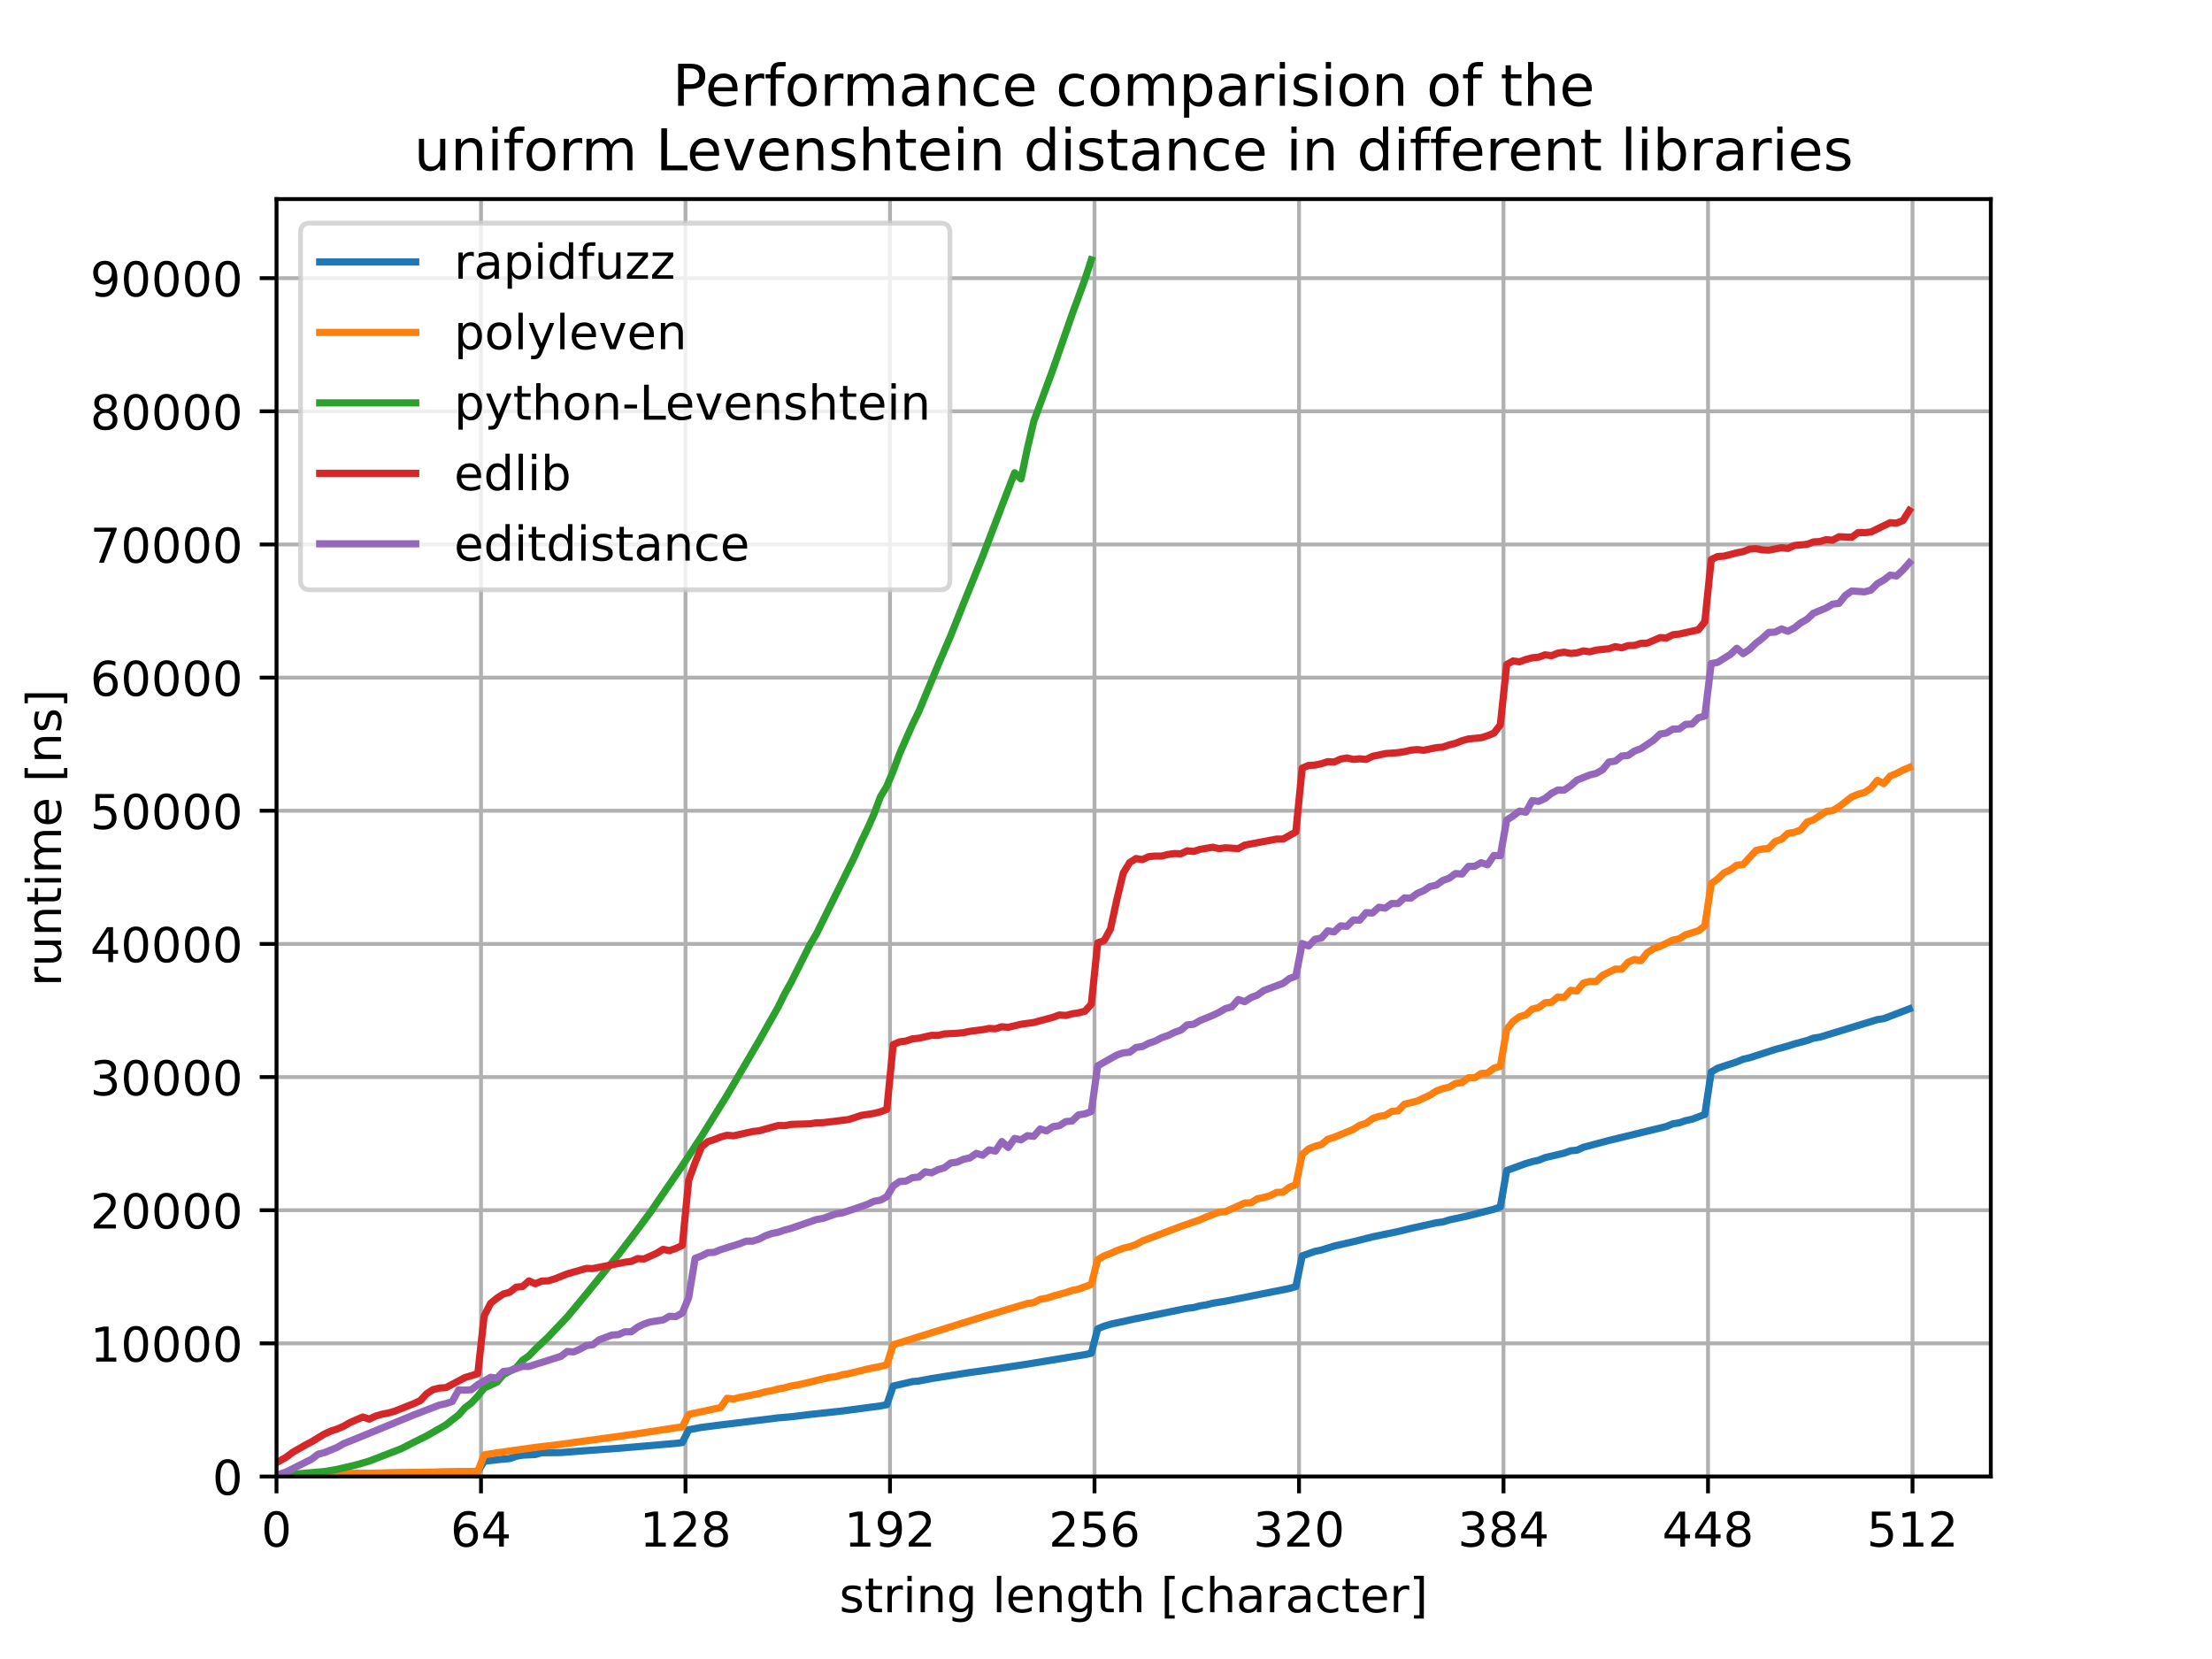 <?xml version="1.0" encoding="utf-8" standalone="no"?>
<!DOCTYPE svg PUBLIC "-//W3C//DTD SVG 1.1//EN"
  "http://www.w3.org/Graphics/SVG/1.1/DTD/svg11.dtd">
<!-- Created with matplotlib (https://matplotlib.org/) -->
<svg height="345.6pt" version="1.1" viewBox="0 0 460.8 345.6" width="460.8pt" xmlns="http://www.w3.org/2000/svg" xmlns:xlink="http://www.w3.org/1999/xlink">
 <defs>
  <style type="text/css">*{stroke-linecap:butt;stroke-linejoin:round;}</style>
 </defs>
 <g id="figure_1">
  <g id="patch_1">
   <path d="M 0 345.6 
L 460.8 345.6 
L 460.8 0 
L 0 0 
z
" style="fill:#ffffff;"/>
  </g>
  <g id="axes_1">
   <g id="patch_2">
    <path d="M 57.6 307.584 
L 414.72 307.584 
L 414.72 41.472 
L 57.6 41.472 
z
" style="fill:#ffffff;"/>
   </g>
   <g id="matplotlib.axis_1">
    <g id="xtick_1">
     <g id="line2d_1">
      <path clip-path="url(#p4434fac7c0)" d="M 57.6 307.584 
L 57.6 41.472 
" style="fill:none;stroke:#b0b0b0;stroke-linecap:square;stroke-width:0.8;"/>
     </g>
     <g id="line2d_2">
      <defs>
       <path d="M 0 0 
L 0 3.5 
" id="m54cb86bd1a" style="stroke:#000000;stroke-width:0.8;"/>
      </defs>
      <g>
       <use style="stroke:#000000;stroke-width:0.8;" x="57.6" xlink:href="#m54cb86bd1a" y="307.584"/>
      </g>
     </g>
     <g id="text_1">
      <!-- 0 -->
      <g transform="translate(54.419 322.182)scale(0.1 -0.1)">
       <defs>
        <path d="M 31.781 66.406 
Q 24.172 66.406 20.328 58.906 
Q 16.5 51.422 16.5 36.375 
Q 16.5 21.391 20.328 13.891 
Q 24.172 6.391 31.781 6.391 
Q 39.453 6.391 43.281 13.891 
Q 47.125 21.391 47.125 36.375 
Q 47.125 51.422 43.281 58.906 
Q 39.453 66.406 31.781 66.406 
z
M 31.781 74.219 
Q 44.047 74.219 50.516 64.516 
Q 56.984 54.828 56.984 36.375 
Q 56.984 17.969 50.516 8.266 
Q 44.047 -1.422 31.781 -1.422 
Q 19.531 -1.422 13.062 8.266 
Q 6.594 17.969 6.594 36.375 
Q 6.594 54.828 13.062 64.516 
Q 19.531 74.219 31.781 74.219 
z
" id="DejaVuSans-48"/>
       </defs>
       <use xlink:href="#DejaVuSans-48"/>
      </g>
     </g>
    </g>
    <g id="xtick_2">
     <g id="line2d_3">
      <path clip-path="url(#p4434fac7c0)" d="M 100.201 307.584 
L 100.201 41.472 
" style="fill:none;stroke:#b0b0b0;stroke-linecap:square;stroke-width:0.8;"/>
     </g>
     <g id="line2d_4">
      <g>
       <use style="stroke:#000000;stroke-width:0.8;" x="100.201" xlink:href="#m54cb86bd1a" y="307.584"/>
      </g>
     </g>
     <g id="text_2">
      <!-- 64 -->
      <g transform="translate(93.839 322.182)scale(0.1 -0.1)">
       <defs>
        <path d="M 33.016 40.375 
Q 26.375 40.375 22.484 35.828 
Q 18.609 31.297 18.609 23.391 
Q 18.609 15.531 22.484 10.953 
Q 26.375 6.391 33.016 6.391 
Q 39.656 6.391 43.531 10.953 
Q 47.406 15.531 47.406 23.391 
Q 47.406 31.297 43.531 35.828 
Q 39.656 40.375 33.016 40.375 
z
M 52.594 71.297 
L 52.594 62.312 
Q 48.875 64.062 45.094 64.984 
Q 41.312 65.922 37.594 65.922 
Q 27.828 65.922 22.672 59.328 
Q 17.531 52.734 16.797 39.406 
Q 19.672 43.656 24.016 45.922 
Q 28.375 48.188 33.594 48.188 
Q 44.578 48.188 50.953 41.516 
Q 57.328 34.859 57.328 23.391 
Q 57.328 12.156 50.688 5.359 
Q 44.047 -1.422 33.016 -1.422 
Q 20.359 -1.422 13.672 8.266 
Q 6.984 17.969 6.984 36.375 
Q 6.984 53.656 15.188 63.938 
Q 23.391 74.219 37.203 74.219 
Q 40.922 74.219 44.703 73.484 
Q 48.484 72.75 52.594 71.297 
z
" id="DejaVuSans-54"/>
        <path d="M 37.797 64.312 
L 12.891 25.391 
L 37.797 25.391 
z
M 35.203 72.906 
L 47.609 72.906 
L 47.609 25.391 
L 58.016 25.391 
L 58.016 17.188 
L 47.609 17.188 
L 47.609 0 
L 37.797 0 
L 37.797 17.188 
L 4.891 17.188 
L 4.891 26.703 
z
" id="DejaVuSans-52"/>
       </defs>
       <use xlink:href="#DejaVuSans-54"/>
       <use x="63.623" xlink:href="#DejaVuSans-52"/>
      </g>
     </g>
    </g>
    <g id="xtick_3">
     <g id="line2d_5">
      <path clip-path="url(#p4434fac7c0)" d="M 142.803 307.584 
L 142.803 41.472 
" style="fill:none;stroke:#b0b0b0;stroke-linecap:square;stroke-width:0.8;"/>
     </g>
     <g id="line2d_6">
      <g>
       <use style="stroke:#000000;stroke-width:0.8;" x="142.803" xlink:href="#m54cb86bd1a" y="307.584"/>
      </g>
     </g>
     <g id="text_3">
      <!-- 128 -->
      <g transform="translate(133.259 322.182)scale(0.1 -0.1)">
       <defs>
        <path d="M 12.406 8.297 
L 28.516 8.297 
L 28.516 63.922 
L 10.984 60.406 
L 10.984 69.391 
L 28.422 72.906 
L 38.281 72.906 
L 38.281 8.297 
L 54.391 8.297 
L 54.391 0 
L 12.406 0 
z
" id="DejaVuSans-49"/>
        <path d="M 19.188 8.297 
L 53.609 8.297 
L 53.609 0 
L 7.328 0 
L 7.328 8.297 
Q 12.938 14.109 22.625 23.891 
Q 32.328 33.688 34.812 36.531 
Q 39.547 41.844 41.422 45.531 
Q 43.312 49.219 43.312 52.781 
Q 43.312 58.594 39.234 62.25 
Q 35.156 65.922 28.609 65.922 
Q 23.969 65.922 18.812 64.312 
Q 13.672 62.703 7.812 59.422 
L 7.812 69.391 
Q 13.766 71.781 18.938 73 
Q 24.125 74.219 28.422 74.219 
Q 39.75 74.219 46.484 68.547 
Q 53.219 62.891 53.219 53.422 
Q 53.219 48.922 51.531 44.891 
Q 49.859 40.875 45.406 35.406 
Q 44.188 33.984 37.641 27.219 
Q 31.109 20.453 19.188 8.297 
z
" id="DejaVuSans-50"/>
        <path d="M 31.781 34.625 
Q 24.75 34.625 20.719 30.859 
Q 16.703 27.094 16.703 20.516 
Q 16.703 13.922 20.719 10.156 
Q 24.75 6.391 31.781 6.391 
Q 38.812 6.391 42.859 10.172 
Q 46.922 13.969 46.922 20.516 
Q 46.922 27.094 42.891 30.859 
Q 38.875 34.625 31.781 34.625 
z
M 21.922 38.812 
Q 15.578 40.375 12.031 44.719 
Q 8.5 49.078 8.5 55.328 
Q 8.5 64.062 14.719 69.141 
Q 20.953 74.219 31.781 74.219 
Q 42.672 74.219 48.875 69.141 
Q 55.078 64.062 55.078 55.328 
Q 55.078 49.078 51.531 44.719 
Q 48 40.375 41.703 38.812 
Q 48.828 37.156 52.797 32.312 
Q 56.781 27.484 56.781 20.516 
Q 56.781 9.906 50.312 4.234 
Q 43.844 -1.422 31.781 -1.422 
Q 19.734 -1.422 13.25 4.234 
Q 6.781 9.906 6.781 20.516 
Q 6.781 27.484 10.781 32.312 
Q 14.797 37.156 21.922 38.812 
z
M 18.312 54.391 
Q 18.312 48.734 21.844 45.562 
Q 25.391 42.391 31.781 42.391 
Q 38.141 42.391 41.719 45.562 
Q 45.312 48.734 45.312 54.391 
Q 45.312 60.062 41.719 63.234 
Q 38.141 66.406 31.781 66.406 
Q 25.391 66.406 21.844 63.234 
Q 18.312 60.062 18.312 54.391 
z
" id="DejaVuSans-56"/>
       </defs>
       <use xlink:href="#DejaVuSans-49"/>
       <use x="63.623" xlink:href="#DejaVuSans-50"/>
       <use x="127.246" xlink:href="#DejaVuSans-56"/>
      </g>
     </g>
    </g>
    <g id="xtick_4">
     <g id="line2d_7">
      <path clip-path="url(#p4434fac7c0)" d="M 185.404 307.584 
L 185.404 41.472 
" style="fill:none;stroke:#b0b0b0;stroke-linecap:square;stroke-width:0.8;"/>
     </g>
     <g id="line2d_8">
      <g>
       <use style="stroke:#000000;stroke-width:0.8;" x="185.404" xlink:href="#m54cb86bd1a" y="307.584"/>
      </g>
     </g>
     <g id="text_4">
      <!-- 192 -->
      <g transform="translate(175.861 322.182)scale(0.1 -0.1)">
       <defs>
        <path d="M 10.984 1.516 
L 10.984 10.5 
Q 14.703 8.734 18.5 7.812 
Q 22.312 6.891 25.984 6.891 
Q 35.75 6.891 40.891 13.453 
Q 46.047 20.016 46.781 33.406 
Q 43.953 29.203 39.594 26.953 
Q 35.25 24.703 29.984 24.703 
Q 19.047 24.703 12.672 31.312 
Q 6.297 37.938 6.297 49.422 
Q 6.297 60.641 12.938 67.422 
Q 19.578 74.219 30.609 74.219 
Q 43.266 74.219 49.922 64.516 
Q 56.594 54.828 56.594 36.375 
Q 56.594 19.141 48.406 8.859 
Q 40.234 -1.422 26.422 -1.422 
Q 22.703 -1.422 18.891 -0.688 
Q 15.094 0.047 10.984 1.516 
z
M 30.609 32.422 
Q 37.25 32.422 41.125 36.953 
Q 45.016 41.5 45.016 49.422 
Q 45.016 57.281 41.125 61.844 
Q 37.25 66.406 30.609 66.406 
Q 23.969 66.406 20.094 61.844 
Q 16.219 57.281 16.219 49.422 
Q 16.219 41.5 20.094 36.953 
Q 23.969 32.422 30.609 32.422 
z
" id="DejaVuSans-57"/>
       </defs>
       <use xlink:href="#DejaVuSans-49"/>
       <use x="63.623" xlink:href="#DejaVuSans-57"/>
       <use x="127.246" xlink:href="#DejaVuSans-50"/>
      </g>
     </g>
    </g>
    <g id="xtick_5">
     <g id="line2d_9">
      <path clip-path="url(#p4434fac7c0)" d="M 228.006 307.584 
L 228.006 41.472 
" style="fill:none;stroke:#b0b0b0;stroke-linecap:square;stroke-width:0.8;"/>
     </g>
     <g id="line2d_10">
      <g>
       <use style="stroke:#000000;stroke-width:0.8;" x="228.006" xlink:href="#m54cb86bd1a" y="307.584"/>
      </g>
     </g>
     <g id="text_5">
      <!-- 256 -->
      <g transform="translate(218.462 322.182)scale(0.1 -0.1)">
       <defs>
        <path d="M 10.797 72.906 
L 49.516 72.906 
L 49.516 64.594 
L 19.828 64.594 
L 19.828 46.734 
Q 21.969 47.469 24.109 47.828 
Q 26.266 48.188 28.422 48.188 
Q 40.625 48.188 47.75 41.5 
Q 54.891 34.812 54.891 23.391 
Q 54.891 11.625 47.562 5.094 
Q 40.234 -1.422 26.906 -1.422 
Q 22.312 -1.422 17.547 -0.641 
Q 12.797 0.141 7.719 1.703 
L 7.719 11.625 
Q 12.109 9.234 16.797 8.062 
Q 21.484 6.891 26.703 6.891 
Q 35.156 6.891 40.078 11.328 
Q 45.016 15.766 45.016 23.391 
Q 45.016 31 40.078 35.438 
Q 35.156 39.891 26.703 39.891 
Q 22.75 39.891 18.812 39.016 
Q 14.891 38.141 10.797 36.281 
z
" id="DejaVuSans-53"/>
       </defs>
       <use xlink:href="#DejaVuSans-50"/>
       <use x="63.623" xlink:href="#DejaVuSans-53"/>
       <use x="127.246" xlink:href="#DejaVuSans-54"/>
      </g>
     </g>
    </g>
    <g id="xtick_6">
     <g id="line2d_11">
      <path clip-path="url(#p4434fac7c0)" d="M 270.607 307.584 
L 270.607 41.472 
" style="fill:none;stroke:#b0b0b0;stroke-linecap:square;stroke-width:0.8;"/>
     </g>
     <g id="line2d_12">
      <g>
       <use style="stroke:#000000;stroke-width:0.8;" x="270.607" xlink:href="#m54cb86bd1a" y="307.584"/>
      </g>
     </g>
     <g id="text_6">
      <!-- 320 -->
      <g transform="translate(261.064 322.182)scale(0.1 -0.1)">
       <defs>
        <path d="M 40.578 39.312 
Q 47.656 37.797 51.625 33 
Q 55.609 28.219 55.609 21.188 
Q 55.609 10.406 48.188 4.484 
Q 40.766 -1.422 27.094 -1.422 
Q 22.516 -1.422 17.656 -0.516 
Q 12.797 0.391 7.625 2.203 
L 7.625 11.719 
Q 11.719 9.328 16.594 8.109 
Q 21.484 6.891 26.812 6.891 
Q 36.078 6.891 40.938 10.547 
Q 45.797 14.203 45.797 21.188 
Q 45.797 27.641 41.281 31.266 
Q 36.766 34.906 28.719 34.906 
L 20.219 34.906 
L 20.219 43.016 
L 29.109 43.016 
Q 36.375 43.016 40.234 45.922 
Q 44.094 48.828 44.094 54.297 
Q 44.094 59.906 40.109 62.906 
Q 36.141 65.922 28.719 65.922 
Q 24.656 65.922 20.016 65.031 
Q 15.375 64.156 9.812 62.312 
L 9.812 71.094 
Q 15.438 72.656 20.344 73.438 
Q 25.25 74.219 29.594 74.219 
Q 40.828 74.219 47.359 69.109 
Q 53.906 64.016 53.906 55.328 
Q 53.906 49.266 50.438 45.094 
Q 46.969 40.922 40.578 39.312 
z
" id="DejaVuSans-51"/>
       </defs>
       <use xlink:href="#DejaVuSans-51"/>
       <use x="63.623" xlink:href="#DejaVuSans-50"/>
       <use x="127.246" xlink:href="#DejaVuSans-48"/>
      </g>
     </g>
    </g>
    <g id="xtick_7">
     <g id="line2d_13">
      <path clip-path="url(#p4434fac7c0)" d="M 313.209 307.584 
L 313.209 41.472 
" style="fill:none;stroke:#b0b0b0;stroke-linecap:square;stroke-width:0.8;"/>
     </g>
     <g id="line2d_14">
      <g>
       <use style="stroke:#000000;stroke-width:0.8;" x="313.209" xlink:href="#m54cb86bd1a" y="307.584"/>
      </g>
     </g>
     <g id="text_7">
      <!-- 384 -->
      <g transform="translate(303.665 322.182)scale(0.1 -0.1)">
       <use xlink:href="#DejaVuSans-51"/>
       <use x="63.623" xlink:href="#DejaVuSans-56"/>
       <use x="127.246" xlink:href="#DejaVuSans-52"/>
      </g>
     </g>
    </g>
    <g id="xtick_8">
     <g id="line2d_15">
      <path clip-path="url(#p4434fac7c0)" d="M 355.81 307.584 
L 355.81 41.472 
" style="fill:none;stroke:#b0b0b0;stroke-linecap:square;stroke-width:0.8;"/>
     </g>
     <g id="line2d_16">
      <g>
       <use style="stroke:#000000;stroke-width:0.8;" x="355.81" xlink:href="#m54cb86bd1a" y="307.584"/>
      </g>
     </g>
     <g id="text_8">
      <!-- 448 -->
      <g transform="translate(346.266 322.182)scale(0.1 -0.1)">
       <use xlink:href="#DejaVuSans-52"/>
       <use x="63.623" xlink:href="#DejaVuSans-52"/>
       <use x="127.246" xlink:href="#DejaVuSans-56"/>
      </g>
     </g>
    </g>
    <g id="xtick_9">
     <g id="line2d_17">
      <path clip-path="url(#p4434fac7c0)" d="M 398.412 307.584 
L 398.412 41.472 
" style="fill:none;stroke:#b0b0b0;stroke-linecap:square;stroke-width:0.8;"/>
     </g>
     <g id="line2d_18">
      <g>
       <use style="stroke:#000000;stroke-width:0.8;" x="398.412" xlink:href="#m54cb86bd1a" y="307.584"/>
      </g>
     </g>
     <g id="text_9">
      <!-- 512 -->
      <g transform="translate(388.868 322.182)scale(0.1 -0.1)">
       <use xlink:href="#DejaVuSans-53"/>
       <use x="63.623" xlink:href="#DejaVuSans-49"/>
       <use x="127.246" xlink:href="#DejaVuSans-50"/>
      </g>
     </g>
    </g>
    <g id="text_10">
     <!-- string length [character] -->
     <g transform="translate(174.847 335.861)scale(0.1 -0.1)">
      <defs>
       <path d="M 44.281 53.078 
L 44.281 44.578 
Q 40.484 46.531 36.375 47.5 
Q 32.281 48.484 27.875 48.484 
Q 21.188 48.484 17.844 46.438 
Q 14.5 44.391 14.5 40.281 
Q 14.5 37.156 16.891 35.375 
Q 19.281 33.594 26.516 31.984 
L 29.594 31.297 
Q 39.156 29.25 43.188 25.516 
Q 47.219 21.781 47.219 15.094 
Q 47.219 7.469 41.188 3.016 
Q 35.156 -1.422 24.609 -1.422 
Q 20.219 -1.422 15.453 -0.562 
Q 10.688 0.297 5.422 2 
L 5.422 11.281 
Q 10.406 8.688 15.234 7.391 
Q 20.062 6.109 24.812 6.109 
Q 31.156 6.109 34.562 8.281 
Q 37.984 10.453 37.984 14.406 
Q 37.984 18.062 35.516 20.016 
Q 33.062 21.969 24.703 23.781 
L 21.578 24.516 
Q 13.234 26.266 9.516 29.906 
Q 5.812 33.547 5.812 39.891 
Q 5.812 47.609 11.281 51.797 
Q 16.75 56 26.812 56 
Q 31.781 56 36.172 55.266 
Q 40.578 54.547 44.281 53.078 
z
" id="DejaVuSans-115"/>
       <path d="M 18.312 70.219 
L 18.312 54.688 
L 36.812 54.688 
L 36.812 47.703 
L 18.312 47.703 
L 18.312 18.016 
Q 18.312 11.328 20.141 9.422 
Q 21.969 7.516 27.594 7.516 
L 36.812 7.516 
L 36.812 0 
L 27.594 0 
Q 17.188 0 13.234 3.875 
Q 9.281 7.766 9.281 18.016 
L 9.281 47.703 
L 2.688 47.703 
L 2.688 54.688 
L 9.281 54.688 
L 9.281 70.219 
z
" id="DejaVuSans-116"/>
       <path d="M 41.109 46.297 
Q 39.594 47.172 37.812 47.578 
Q 36.031 48 33.891 48 
Q 26.266 48 22.188 43.047 
Q 18.109 38.094 18.109 28.812 
L 18.109 0 
L 9.078 0 
L 9.078 54.688 
L 18.109 54.688 
L 18.109 46.188 
Q 20.953 51.172 25.484 53.578 
Q 30.031 56 36.531 56 
Q 37.453 56 38.578 55.875 
Q 39.703 55.766 41.062 55.516 
z
" id="DejaVuSans-114"/>
       <path d="M 9.422 54.688 
L 18.406 54.688 
L 18.406 0 
L 9.422 0 
z
M 9.422 75.984 
L 18.406 75.984 
L 18.406 64.594 
L 9.422 64.594 
z
" id="DejaVuSans-105"/>
       <path d="M 54.891 33.016 
L 54.891 0 
L 45.906 0 
L 45.906 32.719 
Q 45.906 40.484 42.875 44.328 
Q 39.844 48.188 33.797 48.188 
Q 26.516 48.188 22.312 43.547 
Q 18.109 38.922 18.109 30.906 
L 18.109 0 
L 9.078 0 
L 9.078 54.688 
L 18.109 54.688 
L 18.109 46.188 
Q 21.344 51.125 25.703 53.562 
Q 30.078 56 35.797 56 
Q 45.219 56 50.047 50.172 
Q 54.891 44.344 54.891 33.016 
z
" id="DejaVuSans-110"/>
       <path d="M 45.406 27.984 
Q 45.406 37.75 41.375 43.109 
Q 37.359 48.484 30.078 48.484 
Q 22.859 48.484 18.828 43.109 
Q 14.797 37.75 14.797 27.984 
Q 14.797 18.266 18.828 12.891 
Q 22.859 7.516 30.078 7.516 
Q 37.359 7.516 41.375 12.891 
Q 45.406 18.266 45.406 27.984 
z
M 54.391 6.781 
Q 54.391 -7.172 48.188 -13.984 
Q 42 -20.797 29.203 -20.797 
Q 24.469 -20.797 20.266 -20.094 
Q 16.062 -19.391 12.109 -17.922 
L 12.109 -9.188 
Q 16.062 -11.328 19.922 -12.344 
Q 23.781 -13.375 27.781 -13.375 
Q 36.625 -13.375 41.016 -8.766 
Q 45.406 -4.156 45.406 5.172 
L 45.406 9.625 
Q 42.625 4.781 38.281 2.391 
Q 33.938 0 27.875 0 
Q 17.828 0 11.672 7.656 
Q 5.516 15.328 5.516 27.984 
Q 5.516 40.672 11.672 48.328 
Q 17.828 56 27.875 56 
Q 33.938 56 38.281 53.609 
Q 42.625 51.219 45.406 46.391 
L 45.406 54.688 
L 54.391 54.688 
z
" id="DejaVuSans-103"/>
       <path id="DejaVuSans-32"/>
       <path d="M 9.422 75.984 
L 18.406 75.984 
L 18.406 0 
L 9.422 0 
z
" id="DejaVuSans-108"/>
       <path d="M 56.203 29.594 
L 56.203 25.203 
L 14.891 25.203 
Q 15.484 15.922 20.484 11.062 
Q 25.484 6.203 34.422 6.203 
Q 39.594 6.203 44.453 7.469 
Q 49.312 8.734 54.109 11.281 
L 54.109 2.781 
Q 49.266 0.734 44.188 -0.344 
Q 39.109 -1.422 33.891 -1.422 
Q 20.797 -1.422 13.156 6.188 
Q 5.516 13.812 5.516 26.812 
Q 5.516 40.234 12.766 48.109 
Q 20.016 56 32.328 56 
Q 43.359 56 49.781 48.891 
Q 56.203 41.797 56.203 29.594 
z
M 47.219 32.234 
Q 47.125 39.594 43.094 43.984 
Q 39.062 48.391 32.422 48.391 
Q 24.906 48.391 20.391 44.141 
Q 15.875 39.891 15.188 32.172 
z
" id="DejaVuSans-101"/>
       <path d="M 54.891 33.016 
L 54.891 0 
L 45.906 0 
L 45.906 32.719 
Q 45.906 40.484 42.875 44.328 
Q 39.844 48.188 33.797 48.188 
Q 26.516 48.188 22.312 43.547 
Q 18.109 38.922 18.109 30.906 
L 18.109 0 
L 9.078 0 
L 9.078 75.984 
L 18.109 75.984 
L 18.109 46.188 
Q 21.344 51.125 25.703 53.562 
Q 30.078 56 35.797 56 
Q 45.219 56 50.047 50.172 
Q 54.891 44.344 54.891 33.016 
z
" id="DejaVuSans-104"/>
       <path d="M 8.594 75.984 
L 29.297 75.984 
L 29.297 69 
L 17.578 69 
L 17.578 -6.203 
L 29.297 -6.203 
L 29.297 -13.188 
L 8.594 -13.188 
z
" id="DejaVuSans-91"/>
       <path d="M 48.781 52.594 
L 48.781 44.188 
Q 44.969 46.297 41.141 47.344 
Q 37.312 48.391 33.406 48.391 
Q 24.656 48.391 19.812 42.844 
Q 14.984 37.312 14.984 27.297 
Q 14.984 17.281 19.812 11.734 
Q 24.656 6.203 33.406 6.203 
Q 37.312 6.203 41.141 7.25 
Q 44.969 8.297 48.781 10.406 
L 48.781 2.094 
Q 45.016 0.344 40.984 -0.531 
Q 36.969 -1.422 32.422 -1.422 
Q 20.062 -1.422 12.781 6.344 
Q 5.516 14.109 5.516 27.297 
Q 5.516 40.672 12.859 48.328 
Q 20.219 56 33.016 56 
Q 37.156 56 41.109 55.141 
Q 45.062 54.297 48.781 52.594 
z
" id="DejaVuSans-99"/>
       <path d="M 34.281 27.484 
Q 23.391 27.484 19.188 25 
Q 14.984 22.516 14.984 16.5 
Q 14.984 11.719 18.141 8.906 
Q 21.297 6.109 26.703 6.109 
Q 34.188 6.109 38.703 11.406 
Q 43.219 16.703 43.219 25.484 
L 43.219 27.484 
z
M 52.203 31.203 
L 52.203 0 
L 43.219 0 
L 43.219 8.297 
Q 40.141 3.328 35.547 0.953 
Q 30.953 -1.422 24.312 -1.422 
Q 15.922 -1.422 10.953 3.297 
Q 6 8.016 6 15.922 
Q 6 25.141 12.172 29.828 
Q 18.359 34.516 30.609 34.516 
L 43.219 34.516 
L 43.219 35.406 
Q 43.219 41.609 39.141 45 
Q 35.062 48.391 27.688 48.391 
Q 23 48.391 18.547 47.266 
Q 14.109 46.141 10.016 43.891 
L 10.016 52.203 
Q 14.938 54.109 19.578 55.047 
Q 24.219 56 28.609 56 
Q 40.484 56 46.344 49.844 
Q 52.203 43.703 52.203 31.203 
z
" id="DejaVuSans-97"/>
       <path d="M 30.422 75.984 
L 30.422 -13.188 
L 9.719 -13.188 
L 9.719 -6.203 
L 21.391 -6.203 
L 21.391 69 
L 9.719 69 
L 9.719 75.984 
z
" id="DejaVuSans-93"/>
      </defs>
      <use xlink:href="#DejaVuSans-115"/>
      <use x="52.1" xlink:href="#DejaVuSans-116"/>
      <use x="91.309" xlink:href="#DejaVuSans-114"/>
      <use x="132.422" xlink:href="#DejaVuSans-105"/>
      <use x="160.205" xlink:href="#DejaVuSans-110"/>
      <use x="223.584" xlink:href="#DejaVuSans-103"/>
      <use x="287.061" xlink:href="#DejaVuSans-32"/>
      <use x="318.848" xlink:href="#DejaVuSans-108"/>
      <use x="346.631" xlink:href="#DejaVuSans-101"/>
      <use x="408.154" xlink:href="#DejaVuSans-110"/>
      <use x="471.533" xlink:href="#DejaVuSans-103"/>
      <use x="535.01" xlink:href="#DejaVuSans-116"/>
      <use x="574.219" xlink:href="#DejaVuSans-104"/>
      <use x="637.598" xlink:href="#DejaVuSans-32"/>
      <use x="669.385" xlink:href="#DejaVuSans-91"/>
      <use x="708.398" xlink:href="#DejaVuSans-99"/>
      <use x="763.379" xlink:href="#DejaVuSans-104"/>
      <use x="826.758" xlink:href="#DejaVuSans-97"/>
      <use x="888.037" xlink:href="#DejaVuSans-114"/>
      <use x="929.15" xlink:href="#DejaVuSans-97"/>
      <use x="990.43" xlink:href="#DejaVuSans-99"/>
      <use x="1045.41" xlink:href="#DejaVuSans-116"/>
      <use x="1084.619" xlink:href="#DejaVuSans-101"/>
      <use x="1146.143" xlink:href="#DejaVuSans-114"/>
      <use x="1187.256" xlink:href="#DejaVuSans-93"/>
     </g>
    </g>
   </g>
   <g id="matplotlib.axis_2">
    <g id="ytick_1">
     <g id="line2d_19">
      <path clip-path="url(#p4434fac7c0)" d="M 57.6 307.584 
L 414.72 307.584 
" style="fill:none;stroke:#b0b0b0;stroke-linecap:square;stroke-width:0.8;"/>
     </g>
     <g id="line2d_20">
      <defs>
       <path d="M 0 0 
L -3.5 0 
" id="mfe11992e72" style="stroke:#000000;stroke-width:0.8;"/>
      </defs>
      <g>
       <use style="stroke:#000000;stroke-width:0.8;" x="57.6" xlink:href="#mfe11992e72" y="307.584"/>
      </g>
     </g>
     <g id="text_11">
      <!-- 0 -->
      <g transform="translate(44.237 311.383)scale(0.1 -0.1)">
       <use xlink:href="#DejaVuSans-48"/>
      </g>
     </g>
    </g>
    <g id="ytick_2">
     <g id="line2d_21">
      <path clip-path="url(#p4434fac7c0)" d="M 57.6 279.846 
L 414.72 279.846 
" style="fill:none;stroke:#b0b0b0;stroke-linecap:square;stroke-width:0.8;"/>
     </g>
     <g id="line2d_22">
      <g>
       <use style="stroke:#000000;stroke-width:0.8;" x="57.6" xlink:href="#mfe11992e72" y="279.846"/>
      </g>
     </g>
     <g id="text_12">
      <!-- 10000 -->
      <g transform="translate(18.788 283.646)scale(0.1 -0.1)">
       <use xlink:href="#DejaVuSans-49"/>
       <use x="63.623" xlink:href="#DejaVuSans-48"/>
       <use x="127.246" xlink:href="#DejaVuSans-48"/>
       <use x="190.869" xlink:href="#DejaVuSans-48"/>
       <use x="254.492" xlink:href="#DejaVuSans-48"/>
      </g>
     </g>
    </g>
    <g id="ytick_3">
     <g id="line2d_23">
      <path clip-path="url(#p4434fac7c0)" d="M 57.6 252.109 
L 414.72 252.109 
" style="fill:none;stroke:#b0b0b0;stroke-linecap:square;stroke-width:0.8;"/>
     </g>
     <g id="line2d_24">
      <g>
       <use style="stroke:#000000;stroke-width:0.8;" x="57.6" xlink:href="#mfe11992e72" y="252.109"/>
      </g>
     </g>
     <g id="text_13">
      <!-- 20000 -->
      <g transform="translate(18.788 255.908)scale(0.1 -0.1)">
       <use xlink:href="#DejaVuSans-50"/>
       <use x="63.623" xlink:href="#DejaVuSans-48"/>
       <use x="127.246" xlink:href="#DejaVuSans-48"/>
       <use x="190.869" xlink:href="#DejaVuSans-48"/>
       <use x="254.492" xlink:href="#DejaVuSans-48"/>
      </g>
     </g>
    </g>
    <g id="ytick_4">
     <g id="line2d_25">
      <path clip-path="url(#p4434fac7c0)" d="M 57.6 224.371 
L 414.72 224.371 
" style="fill:none;stroke:#b0b0b0;stroke-linecap:square;stroke-width:0.8;"/>
     </g>
     <g id="line2d_26">
      <g>
       <use style="stroke:#000000;stroke-width:0.8;" x="57.6" xlink:href="#mfe11992e72" y="224.371"/>
      </g>
     </g>
     <g id="text_14">
      <!-- 30000 -->
      <g transform="translate(18.788 228.171)scale(0.1 -0.1)">
       <use xlink:href="#DejaVuSans-51"/>
       <use x="63.623" xlink:href="#DejaVuSans-48"/>
       <use x="127.246" xlink:href="#DejaVuSans-48"/>
       <use x="190.869" xlink:href="#DejaVuSans-48"/>
       <use x="254.492" xlink:href="#DejaVuSans-48"/>
      </g>
     </g>
    </g>
    <g id="ytick_5">
     <g id="line2d_27">
      <path clip-path="url(#p4434fac7c0)" d="M 57.6 196.634 
L 414.72 196.634 
" style="fill:none;stroke:#b0b0b0;stroke-linecap:square;stroke-width:0.8;"/>
     </g>
     <g id="line2d_28">
      <g>
       <use style="stroke:#000000;stroke-width:0.8;" x="57.6" xlink:href="#mfe11992e72" y="196.634"/>
      </g>
     </g>
     <g id="text_15">
      <!-- 40000 -->
      <g transform="translate(18.788 200.433)scale(0.1 -0.1)">
       <use xlink:href="#DejaVuSans-52"/>
       <use x="63.623" xlink:href="#DejaVuSans-48"/>
       <use x="127.246" xlink:href="#DejaVuSans-48"/>
       <use x="190.869" xlink:href="#DejaVuSans-48"/>
       <use x="254.492" xlink:href="#DejaVuSans-48"/>
      </g>
     </g>
    </g>
    <g id="ytick_6">
     <g id="line2d_29">
      <path clip-path="url(#p4434fac7c0)" d="M 57.6 168.896 
L 414.72 168.896 
" style="fill:none;stroke:#b0b0b0;stroke-linecap:square;stroke-width:0.8;"/>
     </g>
     <g id="line2d_30">
      <g>
       <use style="stroke:#000000;stroke-width:0.8;" x="57.6" xlink:href="#mfe11992e72" y="168.896"/>
      </g>
     </g>
     <g id="text_16">
      <!-- 50000 -->
      <g transform="translate(18.788 172.695)scale(0.1 -0.1)">
       <use xlink:href="#DejaVuSans-53"/>
       <use x="63.623" xlink:href="#DejaVuSans-48"/>
       <use x="127.246" xlink:href="#DejaVuSans-48"/>
       <use x="190.869" xlink:href="#DejaVuSans-48"/>
       <use x="254.492" xlink:href="#DejaVuSans-48"/>
      </g>
     </g>
    </g>
    <g id="ytick_7">
     <g id="line2d_31">
      <path clip-path="url(#p4434fac7c0)" d="M 57.6 141.159 
L 414.72 141.159 
" style="fill:none;stroke:#b0b0b0;stroke-linecap:square;stroke-width:0.8;"/>
     </g>
     <g id="line2d_32">
      <g>
       <use style="stroke:#000000;stroke-width:0.8;" x="57.6" xlink:href="#mfe11992e72" y="141.159"/>
      </g>
     </g>
     <g id="text_17">
      <!-- 60000 -->
      <g transform="translate(18.788 144.958)scale(0.1 -0.1)">
       <use xlink:href="#DejaVuSans-54"/>
       <use x="63.623" xlink:href="#DejaVuSans-48"/>
       <use x="127.246" xlink:href="#DejaVuSans-48"/>
       <use x="190.869" xlink:href="#DejaVuSans-48"/>
       <use x="254.492" xlink:href="#DejaVuSans-48"/>
      </g>
     </g>
    </g>
    <g id="ytick_8">
     <g id="line2d_33">
      <path clip-path="url(#p4434fac7c0)" d="M 57.6 113.421 
L 414.72 113.421 
" style="fill:none;stroke:#b0b0b0;stroke-linecap:square;stroke-width:0.8;"/>
     </g>
     <g id="line2d_34">
      <g>
       <use style="stroke:#000000;stroke-width:0.8;" x="57.6" xlink:href="#mfe11992e72" y="113.421"/>
      </g>
     </g>
     <g id="text_18">
      <!-- 70000 -->
      <g transform="translate(18.788 117.22)scale(0.1 -0.1)">
       <defs>
        <path d="M 8.203 72.906 
L 55.078 72.906 
L 55.078 68.703 
L 28.609 0 
L 18.312 0 
L 43.219 64.594 
L 8.203 64.594 
z
" id="DejaVuSans-55"/>
       </defs>
       <use xlink:href="#DejaVuSans-55"/>
       <use x="63.623" xlink:href="#DejaVuSans-48"/>
       <use x="127.246" xlink:href="#DejaVuSans-48"/>
       <use x="190.869" xlink:href="#DejaVuSans-48"/>
       <use x="254.492" xlink:href="#DejaVuSans-48"/>
      </g>
     </g>
    </g>
    <g id="ytick_9">
     <g id="line2d_35">
      <path clip-path="url(#p4434fac7c0)" d="M 57.6 85.683 
L 414.72 85.683 
" style="fill:none;stroke:#b0b0b0;stroke-linecap:square;stroke-width:0.8;"/>
     </g>
     <g id="line2d_36">
      <g>
       <use style="stroke:#000000;stroke-width:0.8;" x="57.6" xlink:href="#mfe11992e72" y="85.683"/>
      </g>
     </g>
     <g id="text_19">
      <!-- 80000 -->
      <g transform="translate(18.788 89.483)scale(0.1 -0.1)">
       <use xlink:href="#DejaVuSans-56"/>
       <use x="63.623" xlink:href="#DejaVuSans-48"/>
       <use x="127.246" xlink:href="#DejaVuSans-48"/>
       <use x="190.869" xlink:href="#DejaVuSans-48"/>
       <use x="254.492" xlink:href="#DejaVuSans-48"/>
      </g>
     </g>
    </g>
    <g id="ytick_10">
     <g id="line2d_37">
      <path clip-path="url(#p4434fac7c0)" d="M 57.6 57.946 
L 414.72 57.946 
" style="fill:none;stroke:#b0b0b0;stroke-linecap:square;stroke-width:0.8;"/>
     </g>
     <g id="line2d_38">
      <g>
       <use style="stroke:#000000;stroke-width:0.8;" x="57.6" xlink:href="#mfe11992e72" y="57.946"/>
      </g>
     </g>
     <g id="text_20">
      <!-- 90000 -->
      <g transform="translate(18.788 61.745)scale(0.1 -0.1)">
       <use xlink:href="#DejaVuSans-57"/>
       <use x="63.623" xlink:href="#DejaVuSans-48"/>
       <use x="127.246" xlink:href="#DejaVuSans-48"/>
       <use x="190.869" xlink:href="#DejaVuSans-48"/>
       <use x="254.492" xlink:href="#DejaVuSans-48"/>
      </g>
     </g>
    </g>
    <g id="text_21">
     <!-- runtime [ns] -->
     <g transform="translate(12.708 205.481)rotate(-90)scale(0.1 -0.1)">
      <defs>
       <path d="M 8.5 21.578 
L 8.5 54.688 
L 17.484 54.688 
L 17.484 21.922 
Q 17.484 14.156 20.5 10.266 
Q 23.531 6.391 29.594 6.391 
Q 36.859 6.391 41.078 11.031 
Q 45.312 15.672 45.312 23.688 
L 45.312 54.688 
L 54.297 54.688 
L 54.297 0 
L 45.312 0 
L 45.312 8.406 
Q 42.047 3.422 37.719 1 
Q 33.406 -1.422 27.688 -1.422 
Q 18.266 -1.422 13.375 4.438 
Q 8.5 10.297 8.5 21.578 
z
M 31.109 56 
z
" id="DejaVuSans-117"/>
       <path d="M 52 44.188 
Q 55.375 50.25 60.062 53.125 
Q 64.75 56 71.094 56 
Q 79.641 56 84.281 50.016 
Q 88.922 44.047 88.922 33.016 
L 88.922 0 
L 79.891 0 
L 79.891 32.719 
Q 79.891 40.578 77.094 44.375 
Q 74.312 48.188 68.609 48.188 
Q 61.625 48.188 57.562 43.547 
Q 53.516 38.922 53.516 30.906 
L 53.516 0 
L 44.484 0 
L 44.484 32.719 
Q 44.484 40.625 41.703 44.406 
Q 38.922 48.188 33.109 48.188 
Q 26.219 48.188 22.156 43.531 
Q 18.109 38.875 18.109 30.906 
L 18.109 0 
L 9.078 0 
L 9.078 54.688 
L 18.109 54.688 
L 18.109 46.188 
Q 21.188 51.219 25.484 53.609 
Q 29.781 56 35.688 56 
Q 41.656 56 45.828 52.969 
Q 50 49.953 52 44.188 
z
" id="DejaVuSans-109"/>
      </defs>
      <use xlink:href="#DejaVuSans-114"/>
      <use x="41.113" xlink:href="#DejaVuSans-117"/>
      <use x="104.492" xlink:href="#DejaVuSans-110"/>
      <use x="167.871" xlink:href="#DejaVuSans-116"/>
      <use x="207.08" xlink:href="#DejaVuSans-105"/>
      <use x="234.863" xlink:href="#DejaVuSans-109"/>
      <use x="332.275" xlink:href="#DejaVuSans-101"/>
      <use x="393.799" xlink:href="#DejaVuSans-32"/>
      <use x="425.586" xlink:href="#DejaVuSans-91"/>
      <use x="464.6" xlink:href="#DejaVuSans-110"/>
      <use x="527.979" xlink:href="#DejaVuSans-115"/>
      <use x="580.078" xlink:href="#DejaVuSans-93"/>
     </g>
    </g>
   </g>
   <g id="line2d_39">
    <path clip-path="url(#p4434fac7c0)" d="M 58.266 307.255 
L 99.536 306.554 
L 100.867 304.419 
L 103.53 304.09 
L 106.192 303.846 
L 107.524 303.368 
L 108.855 303.137 
L 111.517 303.001 
L 112.849 302.633 
L 116.843 302.594 
L 122.168 302.188 
L 128.824 301.711 
L 140.806 300.681 
L 142.137 300.514 
L 143.469 297.847 
L 146.131 297.347 
L 150.125 296.841 
L 162.107 295.367 
L 164.769 295.139 
L 168.763 294.653 
L 175.42 293.937 
L 183.407 292.877 
L 184.739 292.624 
L 186.07 288.735 
L 190.064 287.811 
L 191.395 287.692 
L 194.058 287.183 
L 202.046 285.918 
L 206.039 285.366 
L 214.027 284.168 
L 226.009 282.194 
L 227.34 281.904 
L 228.671 276.814 
L 230.003 276.265 
L 231.334 275.859 
L 236.659 274.698 
L 239.322 274.182 
L 247.31 272.544 
L 248.641 272.388 
L 249.972 272.032 
L 251.303 271.826 
L 252.635 271.491 
L 255.297 271.061 
L 257.96 270.529 
L 268.61 268.409 
L 269.942 268.032 
L 271.273 261.619 
L 273.936 260.685 
L 275.267 260.413 
L 277.929 259.576 
L 281.923 258.666 
L 285.917 257.666 
L 291.242 256.549 
L 293.905 255.902 
L 299.23 254.721 
L 300.561 254.555 
L 301.893 254.137 
L 305.887 253.267 
L 308.549 252.592 
L 311.212 251.905 
L 312.543 251.426 
L 313.874 243.842 
L 317.868 242.378 
L 319.2 241.981 
L 320.531 241.704 
L 321.862 241.155 
L 325.856 240.213 
L 327.187 239.725 
L 328.519 239.608 
L 329.85 238.997 
L 335.175 237.576 
L 347.157 234.664 
L 348.488 234.104 
L 349.819 233.9 
L 351.151 233.441 
L 352.482 233.162 
L 355.145 232.155 
L 356.476 223.32 
L 357.807 222.533 
L 361.801 221.211 
L 363.132 220.651 
L 364.464 220.35 
L 369.789 218.632 
L 372.451 217.9 
L 373.783 217.474 
L 376.445 216.765 
L 377.777 216.261 
L 379.108 216.056 
L 391.09 212.398 
L 392.421 212.206 
L 397.746 210.162 
L 397.746 210.162 
" style="fill:none;stroke:#1f77b4;stroke-linecap:square;stroke-width:1.5;"/>
   </g>
   <g id="line2d_40">
    <path clip-path="url(#p4434fac7c0)" d="M 58.266 307.212 
L 99.536 306.507 
L 100.867 303.076 
L 103.53 302.646 
L 111.517 301.52 
L 116.843 300.876 
L 131.487 298.859 
L 142.137 297.221 
L 143.469 294.648 
L 150.125 293.218 
L 151.456 291.284 
L 152.788 291.447 
L 154.119 291.104 
L 156.782 290.585 
L 158.113 290.322 
L 159.444 289.932 
L 160.775 289.709 
L 162.107 289.342 
L 163.438 289.117 
L 164.769 288.733 
L 166.101 288.529 
L 168.763 287.903 
L 172.757 286.936 
L 174.088 286.792 
L 175.42 286.386 
L 176.751 286.177 
L 180.745 285.186 
L 183.407 284.651 
L 184.739 284.298 
L 186.07 280.137 
L 204.708 274.317 
L 214.027 271.539 
L 215.359 271.354 
L 216.69 270.67 
L 218.021 270.443 
L 219.352 270.009 
L 222.015 269.275 
L 223.346 268.825 
L 224.678 268.55 
L 227.34 267.565 
L 228.671 262.428 
L 230.003 261.622 
L 231.334 261.139 
L 232.665 260.519 
L 233.997 260.03 
L 235.328 259.715 
L 236.659 259.256 
L 237.991 258.51 
L 245.978 255.492 
L 249.972 254.099 
L 251.303 253.506 
L 253.966 252.503 
L 255.297 252.415 
L 259.291 250.612 
L 260.623 250.554 
L 261.954 249.708 
L 263.285 249.46 
L 264.616 249.063 
L 265.948 248.397 
L 267.279 248.341 
L 268.61 247.34 
L 269.942 246.781 
L 271.273 240.499 
L 272.604 239.336 
L 273.936 238.797 
L 275.267 238.434 
L 276.598 237.336 
L 277.929 236.907 
L 281.923 235.261 
L 283.255 234.414 
L 284.586 234.012 
L 285.917 233.037 
L 287.248 232.557 
L 288.58 232.362 
L 289.911 231.532 
L 291.242 231.388 
L 292.574 230.03 
L 295.236 229.362 
L 297.899 228.122 
L 299.23 227.27 
L 300.561 226.794 
L 301.893 226.47 
L 303.224 225.698 
L 304.555 225.511 
L 305.887 224.528 
L 307.218 224.523 
L 308.549 223.636 
L 309.88 223.541 
L 311.212 222.501 
L 312.543 222.138 
L 313.874 214.446 
L 315.206 212.786 
L 316.537 211.811 
L 317.868 211.404 
L 319.2 210.212 
L 320.531 209.893 
L 321.862 208.891 
L 323.193 208.786 
L 324.525 207.695 
L 325.856 207.775 
L 327.187 206.301 
L 328.519 206.435 
L 329.85 204.792 
L 331.181 204.457 
L 332.513 204.465 
L 333.844 203.167 
L 336.506 201.881 
L 337.838 201.917 
L 339.169 200.441 
L 340.5 199.87 
L 341.832 200.125 
L 343.163 198.457 
L 344.494 197.608 
L 345.825 197.151 
L 348.488 195.842 
L 349.819 195.565 
L 351.151 194.732 
L 353.813 193.897 
L 355.145 192.861 
L 356.476 184.087 
L 357.807 183.104 
L 359.138 181.837 
L 360.47 181.201 
L 361.801 180.241 
L 363.132 180.101 
L 365.795 177.177 
L 367.126 176.863 
L 368.457 176.719 
L 369.789 175.301 
L 371.12 174.843 
L 372.451 173.61 
L 373.783 173.39 
L 375.114 172.889 
L 376.445 171.248 
L 377.777 170.8 
L 380.439 169.019 
L 381.77 168.875 
L 383.102 168.069 
L 385.764 165.991 
L 387.096 165.452 
L 388.427 165.081 
L 389.758 164.201 
L 391.09 162.567 
L 392.421 163.235 
L 393.752 161.672 
L 395.083 161.122 
L 396.415 160.429 
L 397.746 159.879 
L 397.746 159.879 
" style="fill:none;stroke:#ff7f0e;stroke-linecap:square;stroke-width:1.5;"/>
   </g>
   <g id="line2d_41">
    <path clip-path="url(#p4434fac7c0)" d="M 58.266 307.34 
L 67.585 306.551 
L 70.247 306.095 
L 74.241 305.151 
L 76.904 304.376 
L 83.56 301.804 
L 86.223 300.447 
L 88.885 299.124 
L 92.879 296.835 
L 95.542 294.753 
L 96.873 293.261 
L 98.205 292.257 
L 99.536 290.835 
L 100.867 289.147 
L 103.53 287.932 
L 104.861 286.359 
L 107.524 284.941 
L 108.855 283.373 
L 110.186 282.443 
L 111.517 281.053 
L 114.18 278.544 
L 118.174 274.335 
L 120.837 271.144 
L 128.824 261.359 
L 132.818 256.135 
L 135.481 252.544 
L 142.137 242.846 
L 146.131 236.741 
L 151.456 228.187 
L 158.113 216.848 
L 162.107 209.79 
L 163.438 207.074 
L 164.769 204.692 
L 168.763 196.742 
L 170.094 194.517 
L 178.082 178.318 
L 179.414 175.3 
L 180.745 172.564 
L 182.076 169.568 
L 183.407 165.989 
L 184.739 163.792 
L 186.07 160.613 
L 187.401 157.007 
L 190.064 150.962 
L 191.395 148.251 
L 195.389 138.625 
L 198.052 132.424 
L 200.714 125.756 
L 204.708 115.872 
L 211.365 98.482 
L 212.696 99.762 
L 214.027 93.384 
L 215.359 87.758 
L 219.352 76.931 
L 223.346 65.475 
L 226.009 58.202 
L 227.34 54.132 
L 227.34 54.132 
" style="fill:none;stroke:#2ca02c;stroke-linecap:square;stroke-width:1.5;"/>
   </g>
   <g id="line2d_42">
    <path clip-path="url(#p4434fac7c0)" d="M 58.266 304.329 
L 59.597 303.581 
L 60.928 302.57 
L 63.591 301.036 
L 64.922 300.347 
L 67.585 298.733 
L 68.916 298.119 
L 70.247 297.691 
L 71.579 297.108 
L 72.91 296.342 
L 75.572 295.186 
L 76.904 295.633 
L 78.235 295.004 
L 79.566 294.614 
L 80.898 294.357 
L 82.229 293.973 
L 86.223 292.388 
L 87.554 291.769 
L 88.885 290.335 
L 90.217 289.475 
L 91.548 289.147 
L 92.879 289.081 
L 96.873 286.97 
L 99.536 286.154 
L 100.867 274.092 
L 102.198 271.507 
L 103.53 270.426 
L 104.861 269.565 
L 106.192 269.191 
L 107.524 268.131 
L 108.855 268.019 
L 110.186 266.832 
L 111.517 267.432 
L 112.849 266.865 
L 114.18 266.825 
L 115.511 266.431 
L 118.174 265.369 
L 122.168 264.229 
L 123.499 264.264 
L 130.156 262.94 
L 131.487 262.776 
L 132.818 262.19 
L 134.149 262.275 
L 136.812 261.07 
L 138.143 260.259 
L 139.475 260.531 
L 140.806 260.057 
L 142.137 259.427 
L 143.469 245.875 
L 144.8 242.222 
L 146.131 238.939 
L 147.462 237.817 
L 148.794 237.399 
L 150.125 236.862 
L 151.456 236.491 
L 152.788 236.61 
L 156.782 235.714 
L 158.113 235.57 
L 162.107 234.469 
L 163.438 234.493 
L 164.769 234.229 
L 168.763 234.107 
L 170.094 233.902 
L 171.426 233.875 
L 176.751 233.224 
L 179.414 232.358 
L 182.076 231.941 
L 183.407 231.607 
L 184.739 231.107 
L 186.07 217.611 
L 187.401 217.041 
L 188.733 216.869 
L 190.064 216.411 
L 191.395 216.291 
L 194.058 215.676 
L 195.389 215.698 
L 196.72 215.382 
L 199.383 215.253 
L 200.714 215.121 
L 202.046 214.84 
L 204.708 214.503 
L 206.039 214.244 
L 207.371 214.316 
L 208.702 213.887 
L 210.033 214.004 
L 212.696 213.371 
L 215.359 212.998 
L 219.352 211.925 
L 220.684 211.429 
L 222.015 211.543 
L 223.346 211.192 
L 224.678 210.996 
L 226.009 210.658 
L 227.34 209.192 
L 228.671 196.416 
L 230.003 195.946 
L 231.334 193.516 
L 232.665 187.386 
L 233.997 181.865 
L 235.328 179.69 
L 236.659 178.849 
L 237.991 179.069 
L 239.322 178.443 
L 240.653 178.331 
L 241.984 178.339 
L 243.316 178.003 
L 244.647 177.81 
L 245.978 177.863 
L 247.31 177.236 
L 248.641 177.38 
L 249.972 176.945 
L 252.635 176.497 
L 253.966 176.788 
L 255.297 176.608 
L 257.96 176.781 
L 259.291 176.05 
L 265.948 174.792 
L 267.279 174.801 
L 269.942 173.307 
L 271.273 160.018 
L 272.604 159.451 
L 273.936 159.383 
L 275.267 159.092 
L 276.598 158.664 
L 277.929 158.739 
L 279.261 158.133 
L 280.592 157.888 
L 281.923 158.208 
L 283.255 158.071 
L 284.586 158.205 
L 285.917 157.561 
L 288.58 156.987 
L 291.242 156.791 
L 292.574 156.589 
L 293.905 156.272 
L 295.236 156.148 
L 296.568 156.3 
L 299.23 155.744 
L 300.561 155.637 
L 301.893 155.168 
L 303.224 154.845 
L 304.555 154.308 
L 305.887 153.936 
L 308.549 153.681 
L 309.88 153.265 
L 311.212 152.722 
L 312.543 151.01 
L 313.874 138.437 
L 315.206 137.685 
L 316.537 137.869 
L 317.868 137.381 
L 319.2 137.029 
L 320.531 136.898 
L 321.862 136.414 
L 323.193 136.595 
L 324.525 136.066 
L 325.856 135.862 
L 327.187 136.12 
L 328.519 136.002 
L 329.85 135.591 
L 331.181 135.786 
L 332.513 135.43 
L 335.175 135.141 
L 336.506 134.701 
L 337.838 134.957 
L 339.169 134.494 
L 340.5 134.453 
L 341.832 134.02 
L 343.163 133.969 
L 345.825 132.82 
L 347.157 132.896 
L 348.488 132.229 
L 349.819 132.082 
L 353.813 131.197 
L 355.145 129.515 
L 356.476 116.571 
L 357.807 115.93 
L 359.138 115.856 
L 361.801 115.168 
L 363.132 114.907 
L 364.464 114.388 
L 365.795 114.29 
L 367.126 114.54 
L 368.457 114.607 
L 371.12 114.102 
L 372.451 114.247 
L 373.783 113.643 
L 376.445 113.389 
L 377.777 112.892 
L 379.108 112.815 
L 380.439 112.419 
L 381.77 112.535 
L 383.102 111.81 
L 385.764 111.922 
L 387.096 110.932 
L 388.427 110.97 
L 389.758 110.821 
L 393.752 108.882 
L 395.083 108.962 
L 396.415 108.452 
L 397.746 106.355 
L 397.746 106.355 
" style="fill:none;stroke:#d62728;stroke-linecap:square;stroke-width:1.5;"/>
   </g>
   <g id="line2d_43">
    <path clip-path="url(#p4434fac7c0)" d="M 58.266 307.074 
L 59.597 306.641 
L 64.922 303.97 
L 66.253 302.937 
L 67.585 302.605 
L 70.247 301.514 
L 71.579 300.737 
L 74.241 299.679 
L 86.223 294.746 
L 91.548 292.699 
L 92.879 292.405 
L 94.211 291.965 
L 95.542 289.549 
L 96.873 289.593 
L 98.205 289.497 
L 99.536 288.451 
L 102.198 286.906 
L 103.53 287.09 
L 104.861 285.702 
L 106.192 285.562 
L 108.855 284.626 
L 110.186 284.659 
L 116.843 282.551 
L 118.174 281.533 
L 119.505 281.626 
L 120.837 281.045 
L 122.168 280.3 
L 123.499 280.137 
L 124.83 279.104 
L 127.493 278.108 
L 128.824 278.026 
L 130.156 277.44 
L 131.487 277.445 
L 132.818 276.479 
L 134.149 275.814 
L 135.481 275.377 
L 138.143 274.97 
L 139.475 274.199 
L 140.806 274.265 
L 142.137 273.519 
L 143.469 270.294 
L 144.8 262.145 
L 146.131 261.636 
L 147.462 260.952 
L 148.794 260.882 
L 150.125 260.326 
L 154.119 259.08 
L 155.45 258.555 
L 156.782 258.558 
L 158.113 258.122 
L 159.444 257.434 
L 160.775 256.962 
L 162.107 256.706 
L 163.438 256.239 
L 164.769 255.899 
L 170.094 254.042 
L 171.426 253.825 
L 174.088 252.878 
L 175.42 252.682 
L 178.082 251.802 
L 180.745 250.861 
L 182.076 250.242 
L 183.407 250.019 
L 184.739 249.288 
L 186.07 247.068 
L 187.401 246.132 
L 188.733 246.05 
L 190.064 245.332 
L 191.395 245.207 
L 192.726 244.106 
L 194.058 244.324 
L 195.389 243.663 
L 196.72 243.27 
L 198.052 242.268 
L 199.383 242.091 
L 200.714 241.492 
L 202.046 241.227 
L 203.377 240.264 
L 204.708 240.657 
L 206.039 239.537 
L 207.371 239.799 
L 208.702 237.8 
L 210.033 239.045 
L 211.365 237.149 
L 212.696 237.462 
L 214.027 236.581 
L 215.359 236.717 
L 216.69 235.185 
L 218.021 235.593 
L 219.352 234.702 
L 220.684 234.511 
L 222.015 233.643 
L 223.346 233.527 
L 224.678 232.247 
L 226.009 232.045 
L 227.34 231.536 
L 228.671 222.035 
L 232.665 219.778 
L 233.997 219.324 
L 235.328 219.202 
L 236.659 218.207 
L 237.991 218.011 
L 239.322 217.318 
L 240.653 216.876 
L 241.984 216.17 
L 243.316 215.723 
L 244.647 215.065 
L 245.978 214.602 
L 247.31 213.497 
L 248.641 213.373 
L 249.972 212.61 
L 252.635 211.519 
L 253.966 210.881 
L 255.297 210.099 
L 256.629 209.736 
L 257.96 208.215 
L 259.291 208.67 
L 260.623 207.807 
L 261.954 207.297 
L 263.285 206.339 
L 267.279 204.858 
L 268.61 203.853 
L 269.942 203.361 
L 271.273 196.556 
L 272.604 197.067 
L 273.936 195.661 
L 275.267 195.402 
L 276.598 193.907 
L 277.929 194.13 
L 279.261 192.868 
L 280.592 192.972 
L 281.923 191.647 
L 283.255 191.685 
L 284.586 190.114 
L 285.917 190.198 
L 287.248 188.995 
L 288.58 189.181 
L 289.911 188.218 
L 291.242 188.228 
L 292.574 187.04 
L 293.905 187.102 
L 295.236 186.115 
L 296.568 185.546 
L 297.899 184.677 
L 299.23 184.383 
L 300.561 183.418 
L 301.893 182.946 
L 303.224 181.977 
L 304.555 182.084 
L 305.887 180.491 
L 307.218 180.461 
L 308.549 179.709 
L 309.88 180.147 
L 311.212 178.199 
L 312.543 178.263 
L 313.874 170.837 
L 315.206 169.976 
L 316.537 168.969 
L 317.868 169.191 
L 319.2 166.779 
L 320.531 166.949 
L 321.862 166.337 
L 323.193 165.261 
L 324.525 164.569 
L 325.856 164.59 
L 327.187 163.669 
L 328.519 162.509 
L 331.181 161.437 
L 332.513 161.109 
L 333.844 160.363 
L 335.175 158.738 
L 336.506 158.561 
L 337.838 157.491 
L 339.169 157.369 
L 340.5 156.45 
L 341.832 155.961 
L 344.494 154.176 
L 345.825 152.914 
L 347.157 152.703 
L 348.488 151.883 
L 349.819 151.854 
L 351.151 150.886 
L 352.482 150.842 
L 353.813 149.515 
L 355.145 149.159 
L 356.476 138.221 
L 357.807 137.992 
L 360.47 136.325 
L 361.801 135.046 
L 363.132 136.169 
L 364.464 135.268 
L 365.795 133.994 
L 367.126 132.975 
L 368.457 131.742 
L 369.789 131.683 
L 371.12 131.014 
L 372.451 131.507 
L 373.783 130.823 
L 375.114 129.762 
L 376.445 129.002 
L 377.777 127.756 
L 380.439 126.642 
L 381.77 125.85 
L 383.102 125.687 
L 384.433 124.03 
L 385.764 123.113 
L 388.427 123.29 
L 389.758 122.928 
L 391.09 121.594 
L 392.421 120.843 
L 393.752 119.813 
L 395.083 119.98 
L 396.415 118.74 
L 397.746 117.226 
L 397.746 117.226 
" style="fill:none;stroke:#9467bd;stroke-linecap:square;stroke-width:1.5;"/>
   </g>
   <g id="patch_3">
    <path d="M 57.6 307.584 
L 57.6 41.472 
" style="fill:none;stroke:#000000;stroke-linecap:square;stroke-linejoin:miter;stroke-width:0.8;"/>
   </g>
   <g id="patch_4">
    <path d="M 414.72 307.584 
L 414.72 41.472 
" style="fill:none;stroke:#000000;stroke-linecap:square;stroke-linejoin:miter;stroke-width:0.8;"/>
   </g>
   <g id="patch_5">
    <path d="M 57.6 307.584 
L 414.72 307.584 
" style="fill:none;stroke:#000000;stroke-linecap:square;stroke-linejoin:miter;stroke-width:0.8;"/>
   </g>
   <g id="patch_6">
    <path d="M 57.6 41.472 
L 414.72 41.472 
" style="fill:none;stroke:#000000;stroke-linecap:square;stroke-linejoin:miter;stroke-width:0.8;"/>
   </g>
   <g id="text_22">
    <!-- Performance comparision of the -->
    <g transform="translate(140.091 22.035)scale(0.12 -0.12)">
     <defs>
      <path d="M 19.672 64.797 
L 19.672 37.406 
L 32.078 37.406 
Q 38.969 37.406 42.719 40.969 
Q 46.484 44.531 46.484 51.125 
Q 46.484 57.672 42.719 61.234 
Q 38.969 64.797 32.078 64.797 
z
M 9.812 72.906 
L 32.078 72.906 
Q 44.344 72.906 50.609 67.359 
Q 56.891 61.812 56.891 51.125 
Q 56.891 40.328 50.609 34.812 
Q 44.344 29.297 32.078 29.297 
L 19.672 29.297 
L 19.672 0 
L 9.812 0 
z
" id="DejaVuSans-80"/>
      <path d="M 37.109 75.984 
L 37.109 68.5 
L 28.516 68.5 
Q 23.688 68.5 21.797 66.547 
Q 19.922 64.594 19.922 59.516 
L 19.922 54.688 
L 34.719 54.688 
L 34.719 47.703 
L 19.922 47.703 
L 19.922 0 
L 10.891 0 
L 10.891 47.703 
L 2.297 47.703 
L 2.297 54.688 
L 10.891 54.688 
L 10.891 58.5 
Q 10.891 67.625 15.141 71.797 
Q 19.391 75.984 28.609 75.984 
z
" id="DejaVuSans-102"/>
      <path d="M 30.609 48.391 
Q 23.391 48.391 19.188 42.75 
Q 14.984 37.109 14.984 27.297 
Q 14.984 17.484 19.156 11.844 
Q 23.344 6.203 30.609 6.203 
Q 37.797 6.203 41.984 11.859 
Q 46.188 17.531 46.188 27.297 
Q 46.188 37.016 41.984 42.703 
Q 37.797 48.391 30.609 48.391 
z
M 30.609 56 
Q 42.328 56 49.016 48.375 
Q 55.719 40.766 55.719 27.297 
Q 55.719 13.875 49.016 6.219 
Q 42.328 -1.422 30.609 -1.422 
Q 18.844 -1.422 12.172 6.219 
Q 5.516 13.875 5.516 27.297 
Q 5.516 40.766 12.172 48.375 
Q 18.844 56 30.609 56 
z
" id="DejaVuSans-111"/>
      <path d="M 18.109 8.203 
L 18.109 -20.797 
L 9.078 -20.797 
L 9.078 54.688 
L 18.109 54.688 
L 18.109 46.391 
Q 20.953 51.266 25.266 53.625 
Q 29.594 56 35.594 56 
Q 45.562 56 51.781 48.094 
Q 58.016 40.188 58.016 27.297 
Q 58.016 14.406 51.781 6.484 
Q 45.562 -1.422 35.594 -1.422 
Q 29.594 -1.422 25.266 0.953 
Q 20.953 3.328 18.109 8.203 
z
M 48.688 27.297 
Q 48.688 37.203 44.609 42.844 
Q 40.531 48.484 33.406 48.484 
Q 26.266 48.484 22.188 42.844 
Q 18.109 37.203 18.109 27.297 
Q 18.109 17.391 22.188 11.75 
Q 26.266 6.109 33.406 6.109 
Q 40.531 6.109 44.609 11.75 
Q 48.688 17.391 48.688 27.297 
z
" id="DejaVuSans-112"/>
     </defs>
     <use xlink:href="#DejaVuSans-80"/>
     <use x="56.678" xlink:href="#DejaVuSans-101"/>
     <use x="118.201" xlink:href="#DejaVuSans-114"/>
     <use x="159.314" xlink:href="#DejaVuSans-102"/>
     <use x="194.52" xlink:href="#DejaVuSans-111"/>
     <use x="255.701" xlink:href="#DejaVuSans-114"/>
     <use x="295.064" xlink:href="#DejaVuSans-109"/>
     <use x="392.477" xlink:href="#DejaVuSans-97"/>
     <use x="453.756" xlink:href="#DejaVuSans-110"/>
     <use x="517.135" xlink:href="#DejaVuSans-99"/>
     <use x="572.115" xlink:href="#DejaVuSans-101"/>
     <use x="633.639" xlink:href="#DejaVuSans-32"/>
     <use x="665.426" xlink:href="#DejaVuSans-99"/>
     <use x="720.406" xlink:href="#DejaVuSans-111"/>
     <use x="781.588" xlink:href="#DejaVuSans-109"/>
     <use x="879" xlink:href="#DejaVuSans-112"/>
     <use x="942.477" xlink:href="#DejaVuSans-97"/>
     <use x="1003.756" xlink:href="#DejaVuSans-114"/>
     <use x="1044.869" xlink:href="#DejaVuSans-105"/>
     <use x="1072.652" xlink:href="#DejaVuSans-115"/>
     <use x="1124.752" xlink:href="#DejaVuSans-105"/>
     <use x="1152.535" xlink:href="#DejaVuSans-111"/>
     <use x="1213.717" xlink:href="#DejaVuSans-110"/>
     <use x="1277.096" xlink:href="#DejaVuSans-32"/>
     <use x="1308.883" xlink:href="#DejaVuSans-111"/>
     <use x="1370.064" xlink:href="#DejaVuSans-102"/>
     <use x="1405.27" xlink:href="#DejaVuSans-32"/>
     <use x="1437.057" xlink:href="#DejaVuSans-116"/>
     <use x="1476.266" xlink:href="#DejaVuSans-104"/>
     <use x="1539.645" xlink:href="#DejaVuSans-101"/>
    </g>
    <!-- uniform Levenshtein distance in different libraries -->
    <g transform="translate(86.246 35.472)scale(0.12 -0.12)">
     <defs>
      <path d="M 9.812 72.906 
L 19.672 72.906 
L 19.672 8.297 
L 55.172 8.297 
L 55.172 0 
L 9.812 0 
z
" id="DejaVuSans-76"/>
      <path d="M 2.984 54.688 
L 12.5 54.688 
L 29.594 8.797 
L 46.688 54.688 
L 56.203 54.688 
L 35.688 0 
L 23.484 0 
z
" id="DejaVuSans-118"/>
      <path d="M 45.406 46.391 
L 45.406 75.984 
L 54.391 75.984 
L 54.391 0 
L 45.406 0 
L 45.406 8.203 
Q 42.578 3.328 38.25 0.953 
Q 33.938 -1.422 27.875 -1.422 
Q 17.969 -1.422 11.734 6.484 
Q 5.516 14.406 5.516 27.297 
Q 5.516 40.188 11.734 48.094 
Q 17.969 56 27.875 56 
Q 33.938 56 38.25 53.625 
Q 42.578 51.266 45.406 46.391 
z
M 14.797 27.297 
Q 14.797 17.391 18.875 11.75 
Q 22.953 6.109 30.078 6.109 
Q 37.203 6.109 41.297 11.75 
Q 45.406 17.391 45.406 27.297 
Q 45.406 37.203 41.297 42.844 
Q 37.203 48.484 30.078 48.484 
Q 22.953 48.484 18.875 42.844 
Q 14.797 37.203 14.797 27.297 
z
" id="DejaVuSans-100"/>
      <path d="M 48.688 27.297 
Q 48.688 37.203 44.609 42.844 
Q 40.531 48.484 33.406 48.484 
Q 26.266 48.484 22.188 42.844 
Q 18.109 37.203 18.109 27.297 
Q 18.109 17.391 22.188 11.75 
Q 26.266 6.109 33.406 6.109 
Q 40.531 6.109 44.609 11.75 
Q 48.688 17.391 48.688 27.297 
z
M 18.109 46.391 
Q 20.953 51.266 25.266 53.625 
Q 29.594 56 35.594 56 
Q 45.562 56 51.781 48.094 
Q 58.016 40.188 58.016 27.297 
Q 58.016 14.406 51.781 6.484 
Q 45.562 -1.422 35.594 -1.422 
Q 29.594 -1.422 25.266 0.953 
Q 20.953 3.328 18.109 8.203 
L 18.109 0 
L 9.078 0 
L 9.078 75.984 
L 18.109 75.984 
z
" id="DejaVuSans-98"/>
     </defs>
     <use xlink:href="#DejaVuSans-117"/>
     <use x="63.379" xlink:href="#DejaVuSans-110"/>
     <use x="126.758" xlink:href="#DejaVuSans-105"/>
     <use x="154.541" xlink:href="#DejaVuSans-102"/>
     <use x="189.746" xlink:href="#DejaVuSans-111"/>
     <use x="250.928" xlink:href="#DejaVuSans-114"/>
     <use x="290.291" xlink:href="#DejaVuSans-109"/>
     <use x="387.703" xlink:href="#DejaVuSans-32"/>
     <use x="419.49" xlink:href="#DejaVuSans-76"/>
     <use x="473.453" xlink:href="#DejaVuSans-101"/>
     <use x="534.977" xlink:href="#DejaVuSans-118"/>
     <use x="594.156" xlink:href="#DejaVuSans-101"/>
     <use x="655.68" xlink:href="#DejaVuSans-110"/>
     <use x="719.059" xlink:href="#DejaVuSans-115"/>
     <use x="771.158" xlink:href="#DejaVuSans-104"/>
     <use x="834.537" xlink:href="#DejaVuSans-116"/>
     <use x="873.746" xlink:href="#DejaVuSans-101"/>
     <use x="935.27" xlink:href="#DejaVuSans-105"/>
     <use x="963.053" xlink:href="#DejaVuSans-110"/>
     <use x="1026.432" xlink:href="#DejaVuSans-32"/>
     <use x="1058.219" xlink:href="#DejaVuSans-100"/>
     <use x="1121.695" xlink:href="#DejaVuSans-105"/>
     <use x="1149.479" xlink:href="#DejaVuSans-115"/>
     <use x="1201.578" xlink:href="#DejaVuSans-116"/>
     <use x="1240.787" xlink:href="#DejaVuSans-97"/>
     <use x="1302.066" xlink:href="#DejaVuSans-110"/>
     <use x="1365.445" xlink:href="#DejaVuSans-99"/>
     <use x="1420.426" xlink:href="#DejaVuSans-101"/>
     <use x="1481.949" xlink:href="#DejaVuSans-32"/>
     <use x="1513.736" xlink:href="#DejaVuSans-105"/>
     <use x="1541.52" xlink:href="#DejaVuSans-110"/>
     <use x="1604.898" xlink:href="#DejaVuSans-32"/>
     <use x="1636.686" xlink:href="#DejaVuSans-100"/>
     <use x="1700.162" xlink:href="#DejaVuSans-105"/>
     <use x="1727.945" xlink:href="#DejaVuSans-102"/>
     <use x="1763.15" xlink:href="#DejaVuSans-102"/>
     <use x="1798.355" xlink:href="#DejaVuSans-101"/>
     <use x="1859.879" xlink:href="#DejaVuSans-114"/>
     <use x="1898.742" xlink:href="#DejaVuSans-101"/>
     <use x="1960.266" xlink:href="#DejaVuSans-110"/>
     <use x="2023.645" xlink:href="#DejaVuSans-116"/>
     <use x="2062.854" xlink:href="#DejaVuSans-32"/>
     <use x="2094.641" xlink:href="#DejaVuSans-108"/>
     <use x="2122.424" xlink:href="#DejaVuSans-105"/>
     <use x="2150.207" xlink:href="#DejaVuSans-98"/>
     <use x="2213.684" xlink:href="#DejaVuSans-114"/>
     <use x="2254.797" xlink:href="#DejaVuSans-97"/>
     <use x="2316.076" xlink:href="#DejaVuSans-114"/>
     <use x="2357.189" xlink:href="#DejaVuSans-105"/>
     <use x="2384.973" xlink:href="#DejaVuSans-101"/>
     <use x="2446.496" xlink:href="#DejaVuSans-115"/>
    </g>
   </g>
   <g id="legend_1">
    <g id="patch_7">
     <path d="M 64.6 122.863 
L 195.884 122.863 
Q 197.884 122.863 197.884 120.863 
L 197.884 48.472 
Q 197.884 46.472 195.884 46.472 
L 64.6 46.472 
Q 62.6 46.472 62.6 48.472 
L 62.6 120.863 
Q 62.6 122.863 64.6 122.863 
z
" style="fill:#ffffff;opacity:0.8;stroke:#cccccc;stroke-linejoin:miter;"/>
    </g>
    <g id="line2d_44">
     <path d="M 66.6 54.57 
L 86.6 54.57 
" style="fill:none;stroke:#1f77b4;stroke-linecap:square;stroke-width:1.5;"/>
    </g>
    <g id="line2d_45"/>
    <g id="text_23">
     <!-- rapidfuzz -->
     <g transform="translate(94.6 58.07)scale(0.1 -0.1)">
      <defs>
       <path d="M 5.516 54.688 
L 48.188 54.688 
L 48.188 46.484 
L 14.406 7.172 
L 48.188 7.172 
L 48.188 0 
L 4.297 0 
L 4.297 8.203 
L 38.094 47.516 
L 5.516 47.516 
z
" id="DejaVuSans-122"/>
      </defs>
      <use xlink:href="#DejaVuSans-114"/>
      <use x="41.113" xlink:href="#DejaVuSans-97"/>
      <use x="102.393" xlink:href="#DejaVuSans-112"/>
      <use x="165.869" xlink:href="#DejaVuSans-105"/>
      <use x="193.652" xlink:href="#DejaVuSans-100"/>
      <use x="257.129" xlink:href="#DejaVuSans-102"/>
      <use x="292.334" xlink:href="#DejaVuSans-117"/>
      <use x="355.713" xlink:href="#DejaVuSans-122"/>
      <use x="408.203" xlink:href="#DejaVuSans-122"/>
     </g>
    </g>
    <g id="line2d_46">
     <path d="M 66.6 69.249 
L 86.6 69.249 
" style="fill:none;stroke:#ff7f0e;stroke-linecap:square;stroke-width:1.5;"/>
    </g>
    <g id="line2d_47"/>
    <g id="text_24">
     <!-- polyleven -->
     <g transform="translate(94.6 72.749)scale(0.1 -0.1)">
      <defs>
       <path d="M 32.172 -5.078 
Q 28.375 -14.844 24.75 -17.812 
Q 21.141 -20.797 15.094 -20.797 
L 7.906 -20.797 
L 7.906 -13.281 
L 13.188 -13.281 
Q 16.891 -13.281 18.938 -11.516 
Q 21 -9.766 23.484 -3.219 
L 25.094 0.875 
L 2.984 54.688 
L 12.5 54.688 
L 29.594 11.922 
L 46.688 54.688 
L 56.203 54.688 
z
" id="DejaVuSans-121"/>
      </defs>
      <use xlink:href="#DejaVuSans-112"/>
      <use x="63.477" xlink:href="#DejaVuSans-111"/>
      <use x="124.658" xlink:href="#DejaVuSans-108"/>
      <use x="152.441" xlink:href="#DejaVuSans-121"/>
      <use x="211.621" xlink:href="#DejaVuSans-108"/>
      <use x="239.404" xlink:href="#DejaVuSans-101"/>
      <use x="300.928" xlink:href="#DejaVuSans-118"/>
      <use x="360.107" xlink:href="#DejaVuSans-101"/>
      <use x="421.631" xlink:href="#DejaVuSans-110"/>
     </g>
    </g>
    <g id="line2d_48">
     <path d="M 66.6 83.927 
L 86.6 83.927 
" style="fill:none;stroke:#2ca02c;stroke-linecap:square;stroke-width:1.5;"/>
    </g>
    <g id="line2d_49"/>
    <g id="text_25">
     <!-- python-Levenshtein -->
     <g transform="translate(94.6 87.427)scale(0.1 -0.1)">
      <defs>
       <path d="M 4.891 31.391 
L 31.203 31.391 
L 31.203 23.391 
L 4.891 23.391 
z
" id="DejaVuSans-45"/>
      </defs>
      <use xlink:href="#DejaVuSans-112"/>
      <use x="63.477" xlink:href="#DejaVuSans-121"/>
      <use x="122.656" xlink:href="#DejaVuSans-116"/>
      <use x="161.865" xlink:href="#DejaVuSans-104"/>
      <use x="225.244" xlink:href="#DejaVuSans-111"/>
      <use x="286.426" xlink:href="#DejaVuSans-110"/>
      <use x="349.805" xlink:href="#DejaVuSans-45"/>
      <use x="385.889" xlink:href="#DejaVuSans-76"/>
      <use x="439.852" xlink:href="#DejaVuSans-101"/>
      <use x="501.375" xlink:href="#DejaVuSans-118"/>
      <use x="560.555" xlink:href="#DejaVuSans-101"/>
      <use x="622.078" xlink:href="#DejaVuSans-110"/>
      <use x="685.457" xlink:href="#DejaVuSans-115"/>
      <use x="737.557" xlink:href="#DejaVuSans-104"/>
      <use x="800.936" xlink:href="#DejaVuSans-116"/>
      <use x="840.145" xlink:href="#DejaVuSans-101"/>
      <use x="901.668" xlink:href="#DejaVuSans-105"/>
      <use x="929.451" xlink:href="#DejaVuSans-110"/>
     </g>
    </g>
    <g id="line2d_50">
     <path d="M 66.6 98.605 
L 86.6 98.605 
" style="fill:none;stroke:#d62728;stroke-linecap:square;stroke-width:1.5;"/>
    </g>
    <g id="line2d_51"/>
    <g id="text_26">
     <!-- edlib -->
     <g transform="translate(94.6 102.105)scale(0.1 -0.1)">
      <use xlink:href="#DejaVuSans-101"/>
      <use x="61.523" xlink:href="#DejaVuSans-100"/>
      <use x="125" xlink:href="#DejaVuSans-108"/>
      <use x="152.783" xlink:href="#DejaVuSans-105"/>
      <use x="180.566" xlink:href="#DejaVuSans-98"/>
     </g>
    </g>
    <g id="line2d_52">
     <path d="M 66.6 113.283 
L 86.6 113.283 
" style="fill:none;stroke:#9467bd;stroke-linecap:square;stroke-width:1.5;"/>
    </g>
    <g id="line2d_53"/>
    <g id="text_27">
     <!-- editdistance -->
     <g transform="translate(94.6 116.783)scale(0.1 -0.1)">
      <use xlink:href="#DejaVuSans-101"/>
      <use x="61.523" xlink:href="#DejaVuSans-100"/>
      <use x="125" xlink:href="#DejaVuSans-105"/>
      <use x="152.783" xlink:href="#DejaVuSans-116"/>
      <use x="191.992" xlink:href="#DejaVuSans-100"/>
      <use x="255.469" xlink:href="#DejaVuSans-105"/>
      <use x="283.252" xlink:href="#DejaVuSans-115"/>
      <use x="335.352" xlink:href="#DejaVuSans-116"/>
      <use x="374.561" xlink:href="#DejaVuSans-97"/>
      <use x="435.84" xlink:href="#DejaVuSans-110"/>
      <use x="499.219" xlink:href="#DejaVuSans-99"/>
      <use x="554.199" xlink:href="#DejaVuSans-101"/>
     </g>
    </g>
   </g>
  </g>
 </g>
 <defs>
  <clipPath id="p4434fac7c0">
   <rect height="266.112" width="357.12" x="57.6" y="41.472"/>
  </clipPath>
 </defs>
</svg>
